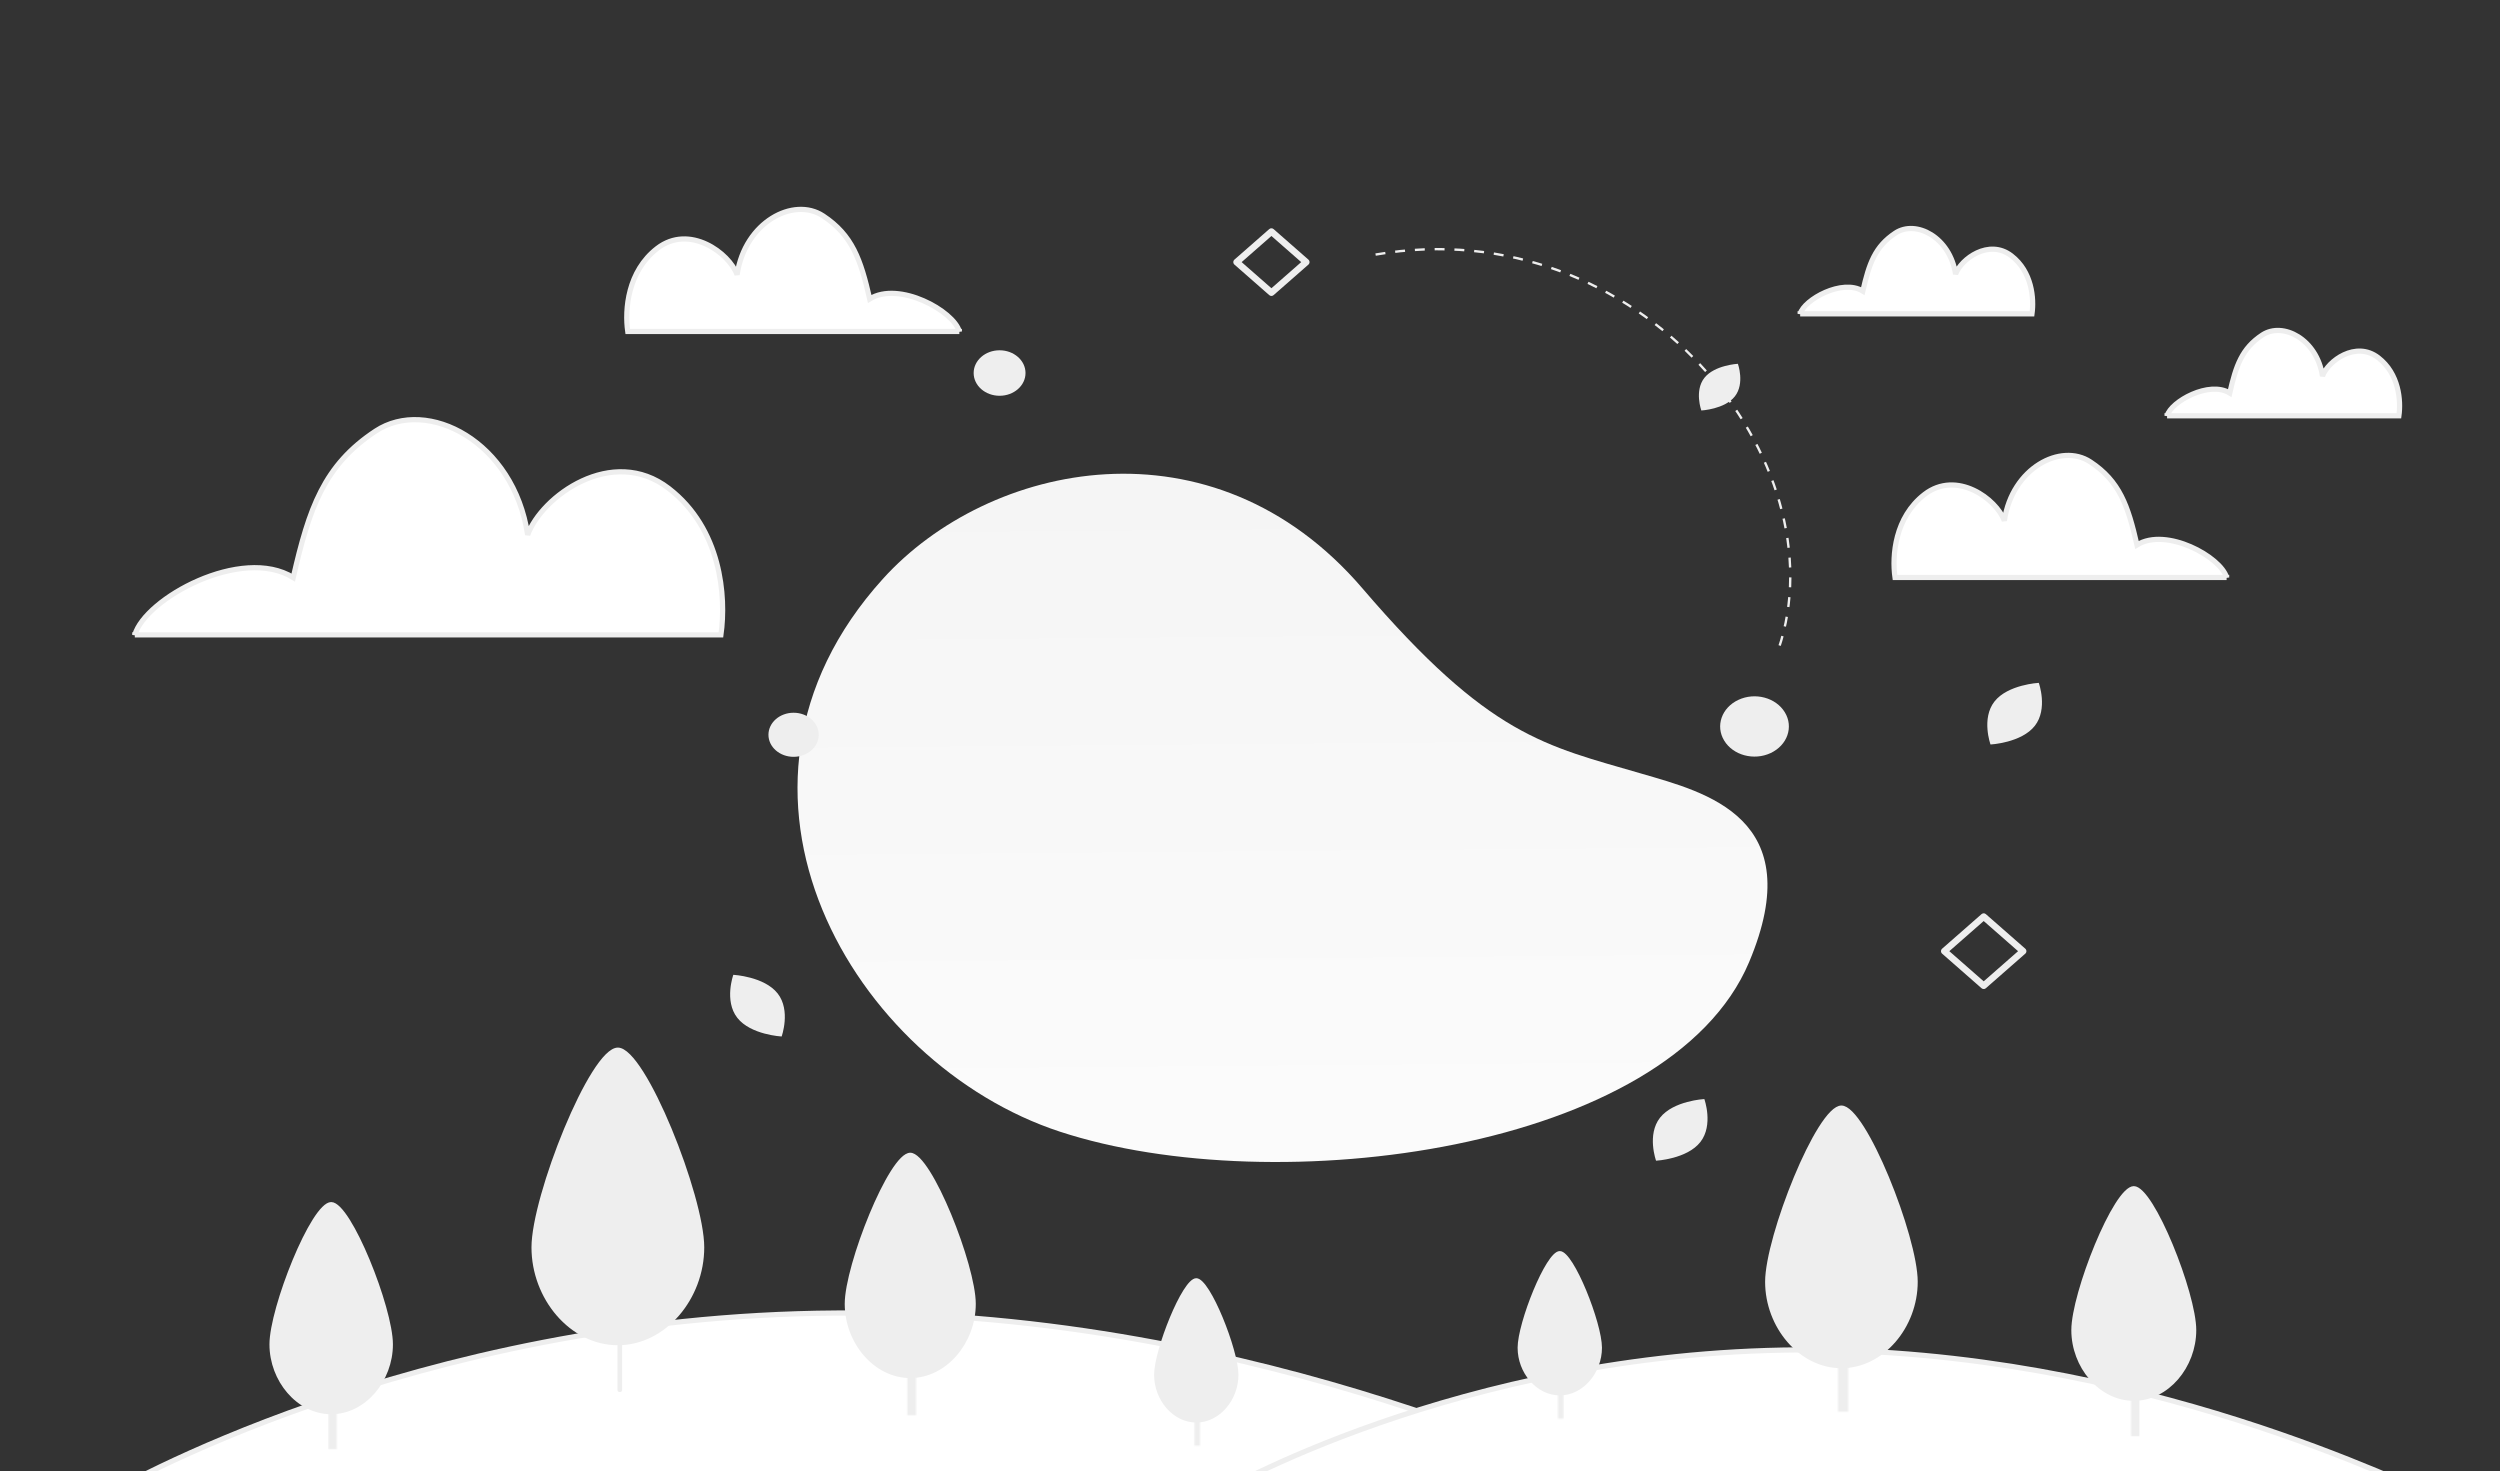 <svg width="1920" height="1130" viewBox="0 0 1920 1130" fill="none" xmlns="http://www.w3.org/2000/svg">
<rect x="0" y="0" width="1920" height="1130" fill="#333333" stroke="none"/>
<g clip-path="url(#clip0_98_4613)">
<path d="M677.971 444.663C759.021 354.951 931.247 317.419 1046.38 451.9C1144.05 565.966 1186.59 572.492 1260.82 594.194C1309.84 608.529 1390.04 627.953 1343.31 738.902C1282.14 884.114 979.528 923.339 814.07 869.135C655.846 817.308 530.88 607.452 677.971 444.663Z" fill="url(#paint0_linear_98_4613)"/>
<path d="M976.451 224.742L949.72 201.3L976.451 177.861L1003.18 201.3L976.451 224.742ZM1523.48 757.034L1493.23 730.502L1523.48 703.973L1553.74 730.502L1523.48 757.034Z" stroke="#EEEEEE" stroke-width="5.087" stroke-linecap="round" stroke-linejoin="round"/>
<path d="M1056.45 195.51C1259.51 160.4 1414.85 355.287 1365.82 498.779" stroke="#EEEEEE" stroke-width="1.829" stroke-miterlimit="10" stroke-dasharray="7.6 7.6"/>
<path d="M1335.06 537.507C1322.21 543.535 1317.31 557.535 1324.19 568.804C1331.01 580.074 1347.02 584.365 1359.87 578.339C1372.72 572.313 1377.62 558.313 1370.75 547.044C1363.87 535.733 1347.91 531.48 1335.06 537.507Z" fill="#EEEEEE"/>
<path d="M1235.51 1140.78L98.99 1138.51C107.209 1134.23 115.518 1130.09 123.913 1126.08C150.84 1113.2 190.19 1095.99 239.79 1078.71C339.008 1044.15 479.117 1009.37 642.772 1008.41C807.176 1007.44 954.873 1041.05 1064.57 1075.84C1119.4 1093.23 1164.7 1110.9 1197.81 1124.67C1210.44 1129.93 1223 1135.31 1235.51 1140.78Z" fill="white" stroke="#EEEEEE" stroke-width="4"/>
<path d="M1851.22 1140.78L949.846 1138.98C954.424 1136.63 959.918 1133.89 966.282 1130.85C987.812 1120.55 1019.29 1106.78 1058.96 1092.96C1138.33 1065.32 1250.4 1037.5 1381.29 1036.73C1512.78 1035.95 1630.93 1062.84 1718.7 1090.67C1762.57 1104.58 1798.82 1118.72 1825.32 1129.74C1833.99 1133.36 1842.62 1137.04 1851.22 1140.78ZM103.53 487.641C111.381 459.737 185.564 418.985 225.207 443.552C237.374 390.393 248.758 357.243 288.512 331.054C328.267 304.868 394.599 339.099 405.254 410.794C415.907 381.321 470.072 341.599 513.584 375.094C553.844 406.086 557.881 458.019 553.677 487.592H103.53V487.641ZM1710.04 443.52C1705.6 427.698 1663.63 404.589 1641.2 418.52C1634.32 388.377 1627.88 369.577 1605.38 354.728C1582.89 339.877 1545.36 359.289 1539.34 399.945C1533.31 383.232 1502.66 360.705 1478.05 379.699C1455.27 397.276 1452.98 426.724 1455.36 443.493H1710.04V443.52ZM1382.53 241.041C1385.64 229.98 1414.97 213.825 1430.65 223.562C1435.47 202.489 1439.97 189.348 1455.69 178.967C1471.42 168.586 1497.65 182.155 1501.87 210.578C1506.08 198.893 1527.5 183.146 1544.71 196.424C1560.64 208.711 1562.23 229.297 1560.57 241.022H1382.53V241.041ZM1664.32 319.335C1667.43 308.273 1696.77 292.118 1712.44 301.856C1717.26 280.783 1721.76 267.642 1737.48 257.26C1753.21 246.879 1779.44 260.448 1783.66 288.871C1787.87 277.186 1809.29 261.439 1826.5 274.717C1842.43 287.004 1844.02 307.591 1842.36 319.315H1664.32V319.335ZM736.779 254.576C732.34 238.751 690.367 215.643 667.938 229.576C661.056 199.431 654.616 180.631 632.123 165.782C609.633 150.931 572.102 170.342 566.076 210.999C560.046 194.286 529.404 171.762 504.785 190.755C482.007 208.329 479.722 237.78 482.102 254.547H736.779V254.576Z" fill="white" stroke="#EEEEEE" stroke-width="4"/>
<path d="M609.474 547.387C620.135 547.387 628.778 554.966 628.778 564.316C628.778 573.665 620.135 581.244 609.474 581.244C598.813 581.244 590.17 573.665 590.17 564.316C590.17 554.966 598.813 547.387 609.474 547.387Z" fill="#EEEEEE"/>
<path d="M767.678 269.02C756.678 269.02 747.761 276.84 747.761 286.486C747.761 296.133 756.678 303.953 767.678 303.953C778.679 303.953 787.596 296.133 787.596 286.486C787.596 276.84 778.679 269.02 767.678 269.02Z" fill="#EEEEEE"/>
<path d="M597.248 762.996C607.496 776.074 600.292 796.031 600.292 796.031C600.292 796.031 576.48 794.771 566.246 781.684C555.998 768.604 563.191 748.656 563.191 748.656C563.191 748.656 587.003 749.916 597.248 762.996ZM1531.75 538.759C1521.51 551.832 1528.71 571.777 1528.71 571.777C1528.71 571.777 1552.51 570.517 1562.74 557.435C1572.98 544.365 1565.79 524.427 1565.79 524.427C1565.79 524.427 1541.99 525.687 1531.75 538.759ZM1274.89 858.404C1264.65 871.477 1271.85 891.422 1271.85 891.422C1271.85 891.422 1295.65 890.162 1305.88 877.08C1316.12 864.009 1308.93 844.071 1308.93 844.071C1308.93 844.071 1285.13 845.332 1274.89 858.404ZM1308.92 290.254C1301.17 300.151 1306.62 315.254 1306.62 315.254C1306.62 315.254 1324.64 314.3 1332.39 304.396C1340.14 294.496 1334.7 279.4 1334.7 279.4C1334.7 279.4 1316.68 280.355 1308.92 290.254Z" fill="#EEEEEE"/>
<path fill-rule="evenodd" clip-rule="evenodd" d="M300.766 1032.45C300.766 1060.19 279.986 1085.13 254.354 1085.13C228.72 1085.13 207.94 1060.19 207.94 1032.45C207.94 1004.72 239.849 924.174 254.354 924.174C268.857 924.174 300.766 1004.72 300.766 1032.45Z" fill="#EEEEEE" stroke="#EEEEEE" stroke-width="2" stroke-linecap="round" stroke-linejoin="round"/>
<mask id="mask0_98_4613" style="mask-type:luminance" maskUnits="userSpaceOnUse" x="252" y="959" width="7" height="154">
<path fill-rule="evenodd" clip-rule="evenodd" d="M255.44 959.324H255.378C253.646 959.324 252.245 960.599 252.245 962.167V1112.88H258.573V962.167C258.573 960.599 257.169 959.324 255.44 959.324Z" fill="white"/>
</mask>
<g mask="url(#mask0_98_4613)">
<path d="M252.245 1112.88H243.875C243.875 1114.83 244.757 1116.7 246.327 1118.07C247.896 1119.45 250.025 1120.22 252.245 1120.22V1112.88ZM258.573 1112.88V1120.22C260.793 1120.22 262.922 1119.45 264.491 1118.07C266.061 1116.7 266.943 1114.83 266.943 1112.88H258.573ZM255.44 951.984H255.378V966.664H255.44V951.984ZM255.378 951.984C248.755 951.984 243.875 956.785 243.875 962.167H260.615C260.615 964.411 258.539 966.664 255.378 966.664V951.984ZM243.875 962.167V1112.88H260.615V962.167H243.875ZM252.245 1120.22H258.573V1105.54H252.245V1120.22ZM266.943 1112.88V962.167H250.203V1112.88H266.943ZM266.943 962.167C266.943 956.782 262.06 951.984 255.44 951.984V966.664C254.759 966.671 254.084 966.56 253.452 966.337C252.82 966.115 252.245 965.785 251.759 965.367C251.272 964.95 250.885 964.452 250.618 963.903C250.351 963.354 250.21 962.764 250.203 962.167H266.943Z" fill="#EEEEEE"/>
</g>
<path fill-rule="evenodd" clip-rule="evenodd" d="M539.86 957.984C539.86 997.032 510.607 1032.14 474.522 1032.14C438.433 1032.14 409.18 997.032 409.18 957.984C409.18 918.937 454.102 805.549 474.522 805.549C494.939 805.549 539.86 918.937 539.86 957.984Z" fill="#EEEEEE" stroke="#EEEEEE" stroke-width="2" stroke-linecap="round" stroke-linejoin="round"/>
<path d="M475.961 858.705H476.05C476.064 858.705 476.1 858.705 476.159 858.756C476.217 858.813 476.276 858.903 476.276 859.038V1067.54H475.735V859.038C475.735 858.903 475.791 858.813 475.852 858.756C475.908 858.705 475.944 858.705 475.961 858.705Z" stroke="#EEEEEE" stroke-width="3" stroke-linecap="round" stroke-linejoin="round"/>
<path fill-rule="evenodd" clip-rule="evenodd" d="M748.399 1001.36C748.399 1030.84 726.316 1057.35 699.075 1057.35C671.833 1057.35 649.75 1030.84 649.75 1001.36C649.75 971.886 683.663 886.289 699.075 886.289C714.49 886.289 748.399 971.886 748.399 1001.36Z" fill="#EEEEEE" stroke="#EEEEEE" stroke-width="2" stroke-linecap="round" stroke-linejoin="round"/>
<mask id="mask1_98_4613" style="mask-type:luminance" maskUnits="userSpaceOnUse" x="696" y="923" width="8" height="164">
<path fill-rule="evenodd" clip-rule="evenodd" d="M700.23 923.648H700.163C698.325 923.648 696.832 925.001 696.832 926.67V1086.84H703.559V926.67C703.559 925.001 702.069 923.648 700.23 923.648Z" fill="white"/>
</mask>
<g mask="url(#mask1_98_4613)">
<path d="M696.832 1086.84H688.462C688.462 1088.79 689.344 1090.65 690.913 1092.03C692.483 1093.41 694.612 1094.18 696.832 1094.18V1086.84ZM703.559 1086.84V1094.18C705.778 1094.18 707.907 1093.41 709.477 1092.03C711.047 1090.65 711.929 1088.79 711.929 1086.84H703.559ZM700.23 916.309H700.163V930.989H700.23V916.309ZM700.163 916.309C693.431 916.309 688.462 921.187 688.462 926.67H705.202C705.202 928.813 703.215 930.989 700.163 930.989V916.309ZM688.462 926.67V1086.84H705.202V926.67H688.462ZM696.832 1094.18H703.559V1079.5H696.832V1094.18ZM711.929 1086.84V926.67H695.189V1086.84H711.929ZM711.929 926.67C711.929 921.187 706.96 916.309 700.23 916.309V930.989C699.576 930.995 698.926 930.889 698.319 930.676C697.711 930.462 697.158 930.146 696.689 929.745C696.221 929.344 695.848 928.866 695.59 928.339C695.333 927.811 695.196 927.244 695.189 926.67H711.929Z" fill="#EEEEEE"/>
</g>
<path fill-rule="evenodd" clip-rule="evenodd" d="M1471.81 984.42C1471.81 1018.84 1446.02 1049.79 1414.21 1049.79C1382.4 1049.79 1356.61 1018.84 1356.61 984.42C1356.61 949.998 1396.21 850.039 1414.21 850.039C1432.21 850.039 1471.81 949.998 1471.81 984.42Z" fill="#EEEEEE" stroke="#EEEEEE" stroke-width="2" stroke-linecap="round" stroke-linejoin="round"/>
<mask id="mask2_98_4613" style="mask-type:luminance" maskUnits="userSpaceOnUse" x="1411" y="893" width="9" height="192">
<path fill-rule="evenodd" clip-rule="evenodd" d="M1415.56 893.664H1415.48C1413.33 893.664 1411.59 895.245 1411.59 897.195V1084.23H1419.45V897.195C1419.45 895.245 1417.71 893.664 1415.56 893.664Z" fill="white"/>
</mask>
<g mask="url(#mask2_98_4613)">
<path d="M1411.59 1084.23H1403.22C1403.22 1086.18 1404.11 1088.05 1405.67 1089.42C1407.24 1090.8 1409.37 1091.57 1411.59 1091.57V1084.23ZM1419.45 1084.23V1091.57C1421.67 1091.57 1423.8 1090.8 1425.37 1089.42C1426.94 1088.05 1427.82 1086.18 1427.82 1084.23H1419.45ZM1415.56 886.324H1415.48V901.004H1415.56V886.324ZM1415.48 886.324C1408.44 886.324 1403.22 891.433 1403.22 897.195H1419.96C1419.96 899.057 1418.23 901.004 1415.48 901.004V886.324ZM1403.22 897.195V1084.23H1419.96V897.195H1403.22ZM1411.59 1091.57H1419.45V1076.89H1411.59V1091.57ZM1427.82 1084.23V897.195H1411.08V1084.23H1427.82ZM1427.82 897.195C1427.82 891.43 1422.6 886.324 1415.56 886.324V901.004C1414.39 901.02 1413.26 900.627 1412.42 899.913C1411.58 899.199 1411.1 898.221 1411.08 897.195H1427.82Z" fill="#EEEEEE"/>
</g>
<path fill-rule="evenodd" clip-rule="evenodd" d="M950.127 1055.88C950.127 1074.64 936.074 1091.51 918.74 1091.51C901.403 1091.51 887.35 1074.64 887.35 1055.88C887.35 1037.13 908.93 982.656 918.74 982.656C928.547 982.656 950.127 1037.13 950.127 1055.88Z" fill="#EEEEEE" stroke="#EEEEEE" stroke-width="2" stroke-linecap="round" stroke-linejoin="round"/>
<mask id="mask3_98_4613" style="mask-type:luminance" maskUnits="userSpaceOnUse" x="917" y="1006" width="5" height="105">
<path fill-rule="evenodd" clip-rule="evenodd" d="M919.474 1006.43H919.432C918.26 1006.43 917.312 1007.29 917.312 1008.35V1110.28H921.594V1008.35C921.603 1007.85 921.385 1007.37 920.987 1007.01C920.59 1006.65 920.045 1006.44 919.474 1006.43Z" fill="white"/>
</mask>
<g mask="url(#mask3_98_4613)">
<path d="M917.311 1110.28H908.941C908.941 1112.22 909.823 1114.09 911.393 1115.47C912.963 1116.84 915.092 1117.62 917.311 1117.62V1110.28ZM921.594 1110.28V1117.62C923.814 1117.62 925.943 1116.84 927.513 1115.47C929.082 1114.09 929.964 1112.22 929.964 1110.28H921.594ZM919.474 999.09H919.432V1013.77H919.474V999.09ZM919.432 999.09C913.369 999.09 908.941 1003.48 908.941 1008.35H925.681C925.677 1009.07 925.512 1009.77 925.195 1010.43C924.879 1011.09 924.417 1011.69 923.837 1012.2C923.257 1012.7 922.569 1013.1 921.813 1013.37C921.057 1013.64 920.248 1013.77 919.432 1013.77V999.09ZM908.941 1008.35V1110.28H925.681V1008.35H908.941ZM917.311 1117.62H921.594V1102.94H917.311V1117.62ZM929.964 1110.28V1008.35H913.224V1110.28H929.964ZM929.964 1008.35C929.964 1003.47 925.534 999.09 919.474 999.09V1013.77C917.825 1013.78 916.241 1013.21 915.069 1012.19C913.897 1011.18 913.234 1009.8 913.224 1008.35H929.964Z" fill="#EEEEEE"/>
</g>
<path fill-rule="evenodd" clip-rule="evenodd" d="M1229.31 1035.05C1229.31 1053.81 1215.26 1070.67 1197.92 1070.67C1180.58 1070.67 1166.53 1053.81 1166.53 1035.05C1166.53 1016.29 1188.11 961.82 1197.92 961.82C1207.73 961.82 1229.31 1016.29 1229.31 1035.05Z" fill="#EEEEEE" stroke="#EEEEEE" stroke-width="2" stroke-linecap="round" stroke-linejoin="round"/>
<mask id="mask4_98_4613" style="mask-type:luminance" maskUnits="userSpaceOnUse" x="1196" y="985" width="5" height="105">
<path fill-rule="evenodd" clip-rule="evenodd" d="M1198.66 985.592H1198.61C1198.04 985.601 1197.49 985.808 1197.1 986.169C1196.7 986.53 1196.48 987.014 1196.49 987.515V1089.44H1200.77V987.515C1200.78 987.014 1200.56 986.53 1200.17 986.169C1199.77 985.808 1199.23 985.601 1198.66 985.592Z" fill="white"/>
</mask>
<g mask="url(#mask4_98_4613)">
<path d="M1196.49 1089.44H1188.12C1188.12 1091.39 1189 1093.25 1190.57 1094.63C1192.14 1096.01 1194.27 1096.78 1196.49 1096.78V1089.44ZM1200.77 1089.44V1096.78C1202.99 1096.78 1205.12 1096.01 1206.69 1094.63C1208.26 1093.25 1209.14 1091.39 1209.14 1089.44H1200.77ZM1198.66 978.252H1198.61V992.932H1198.66V978.252ZM1198.61 978.252C1192.55 978.252 1188.12 982.641 1188.12 987.515H1204.86C1204.86 988.231 1204.69 988.939 1204.38 989.598C1204.06 990.258 1203.6 990.856 1203.02 991.359C1202.44 991.863 1201.75 992.26 1200.99 992.53C1200.24 992.8 1199.43 992.936 1198.61 992.932V978.252ZM1188.12 987.515V1089.44H1204.86V987.515H1188.12ZM1196.49 1096.78H1200.77V1082.1H1196.49V1096.78ZM1209.14 1089.44V987.515H1192.4V1089.44H1209.14ZM1209.14 987.515C1209.14 982.639 1204.72 978.252 1198.66 978.252V992.932C1197.84 992.936 1197.03 992.8 1196.27 992.53C1195.52 992.26 1194.83 991.863 1194.25 991.359C1193.67 990.856 1193.21 990.258 1192.89 989.598C1192.57 988.939 1192.41 988.231 1192.4 987.515H1209.14Z" fill="#EEEEEE"/>
</g>
<path fill-rule="evenodd" clip-rule="evenodd" d="M1685.73 1021.53C1685.73 1049.61 1664.7 1074.85 1638.76 1074.85C1612.81 1074.85 1591.78 1049.61 1591.78 1021.53C1591.78 993.46 1624.08 911.939 1638.76 911.939C1653.44 911.939 1685.73 993.46 1685.73 1021.53Z" fill="#EEEEEE" stroke="#EEEEEE" stroke-width="2" stroke-linecap="round" stroke-linejoin="round"/>
<mask id="mask5_98_4613" style="mask-type:luminance" maskUnits="userSpaceOnUse" x="1636" y="947" width="8" height="156">
<path fill-rule="evenodd" clip-rule="evenodd" d="M1639.86 947.518H1639.79C1638.04 947.518 1636.62 948.807 1636.62 950.397V1102.94H1643.03V950.397C1643.03 948.807 1641.61 947.518 1639.86 947.518Z" fill="white"/>
</mask>
<g mask="url(#mask5_98_4613)">
<path d="M1636.62 1102.94H1628.25C1628.25 1104.88 1629.13 1106.75 1630.7 1108.13C1632.27 1109.5 1634.4 1110.28 1636.62 1110.28V1102.94ZM1643.03 1102.94V1110.28C1645.25 1110.28 1647.38 1109.5 1648.95 1108.13C1650.51 1106.75 1651.4 1104.88 1651.4 1102.94H1643.03ZM1639.86 940.178H1639.79V954.858H1639.86V940.178ZM1639.79 940.178C1633.15 940.178 1628.25 944.995 1628.25 950.397H1644.99C1644.99 952.619 1642.93 954.858 1639.79 954.858V940.178ZM1628.25 950.397V1102.94H1644.99V950.397H1628.25ZM1636.62 1110.28H1643.03V1095.6H1636.62V1110.28ZM1651.4 1102.94V950.397H1634.66V1102.94H1651.4ZM1651.4 950.397C1651.4 944.993 1646.5 940.178 1639.86 940.178V954.858C1639.18 954.865 1638.51 954.755 1637.88 954.534C1637.26 954.314 1636.69 953.987 1636.2 953.573C1635.72 953.158 1635.33 952.665 1635.07 952.12C1634.8 951.575 1634.66 950.99 1634.66 950.397H1651.4Z" fill="#EEEEEE"/>
</g>
</g>
<defs>
<linearGradient id="paint0_linear_98_4613" x1="1000.84" y1="1188.78" x2="989.271" y2="-211.283" gradientUnits="userSpaceOnUse">
<stop stop-color="white"/>
<stop offset="1" stop-color="#EEEEEE"/>
</linearGradient>
<clipPath id="clip0_98_4613">
<rect width="2511" height="1468" fill="white" transform="translate(-311 -123)"/>
</clipPath>
</defs>
</svg>
